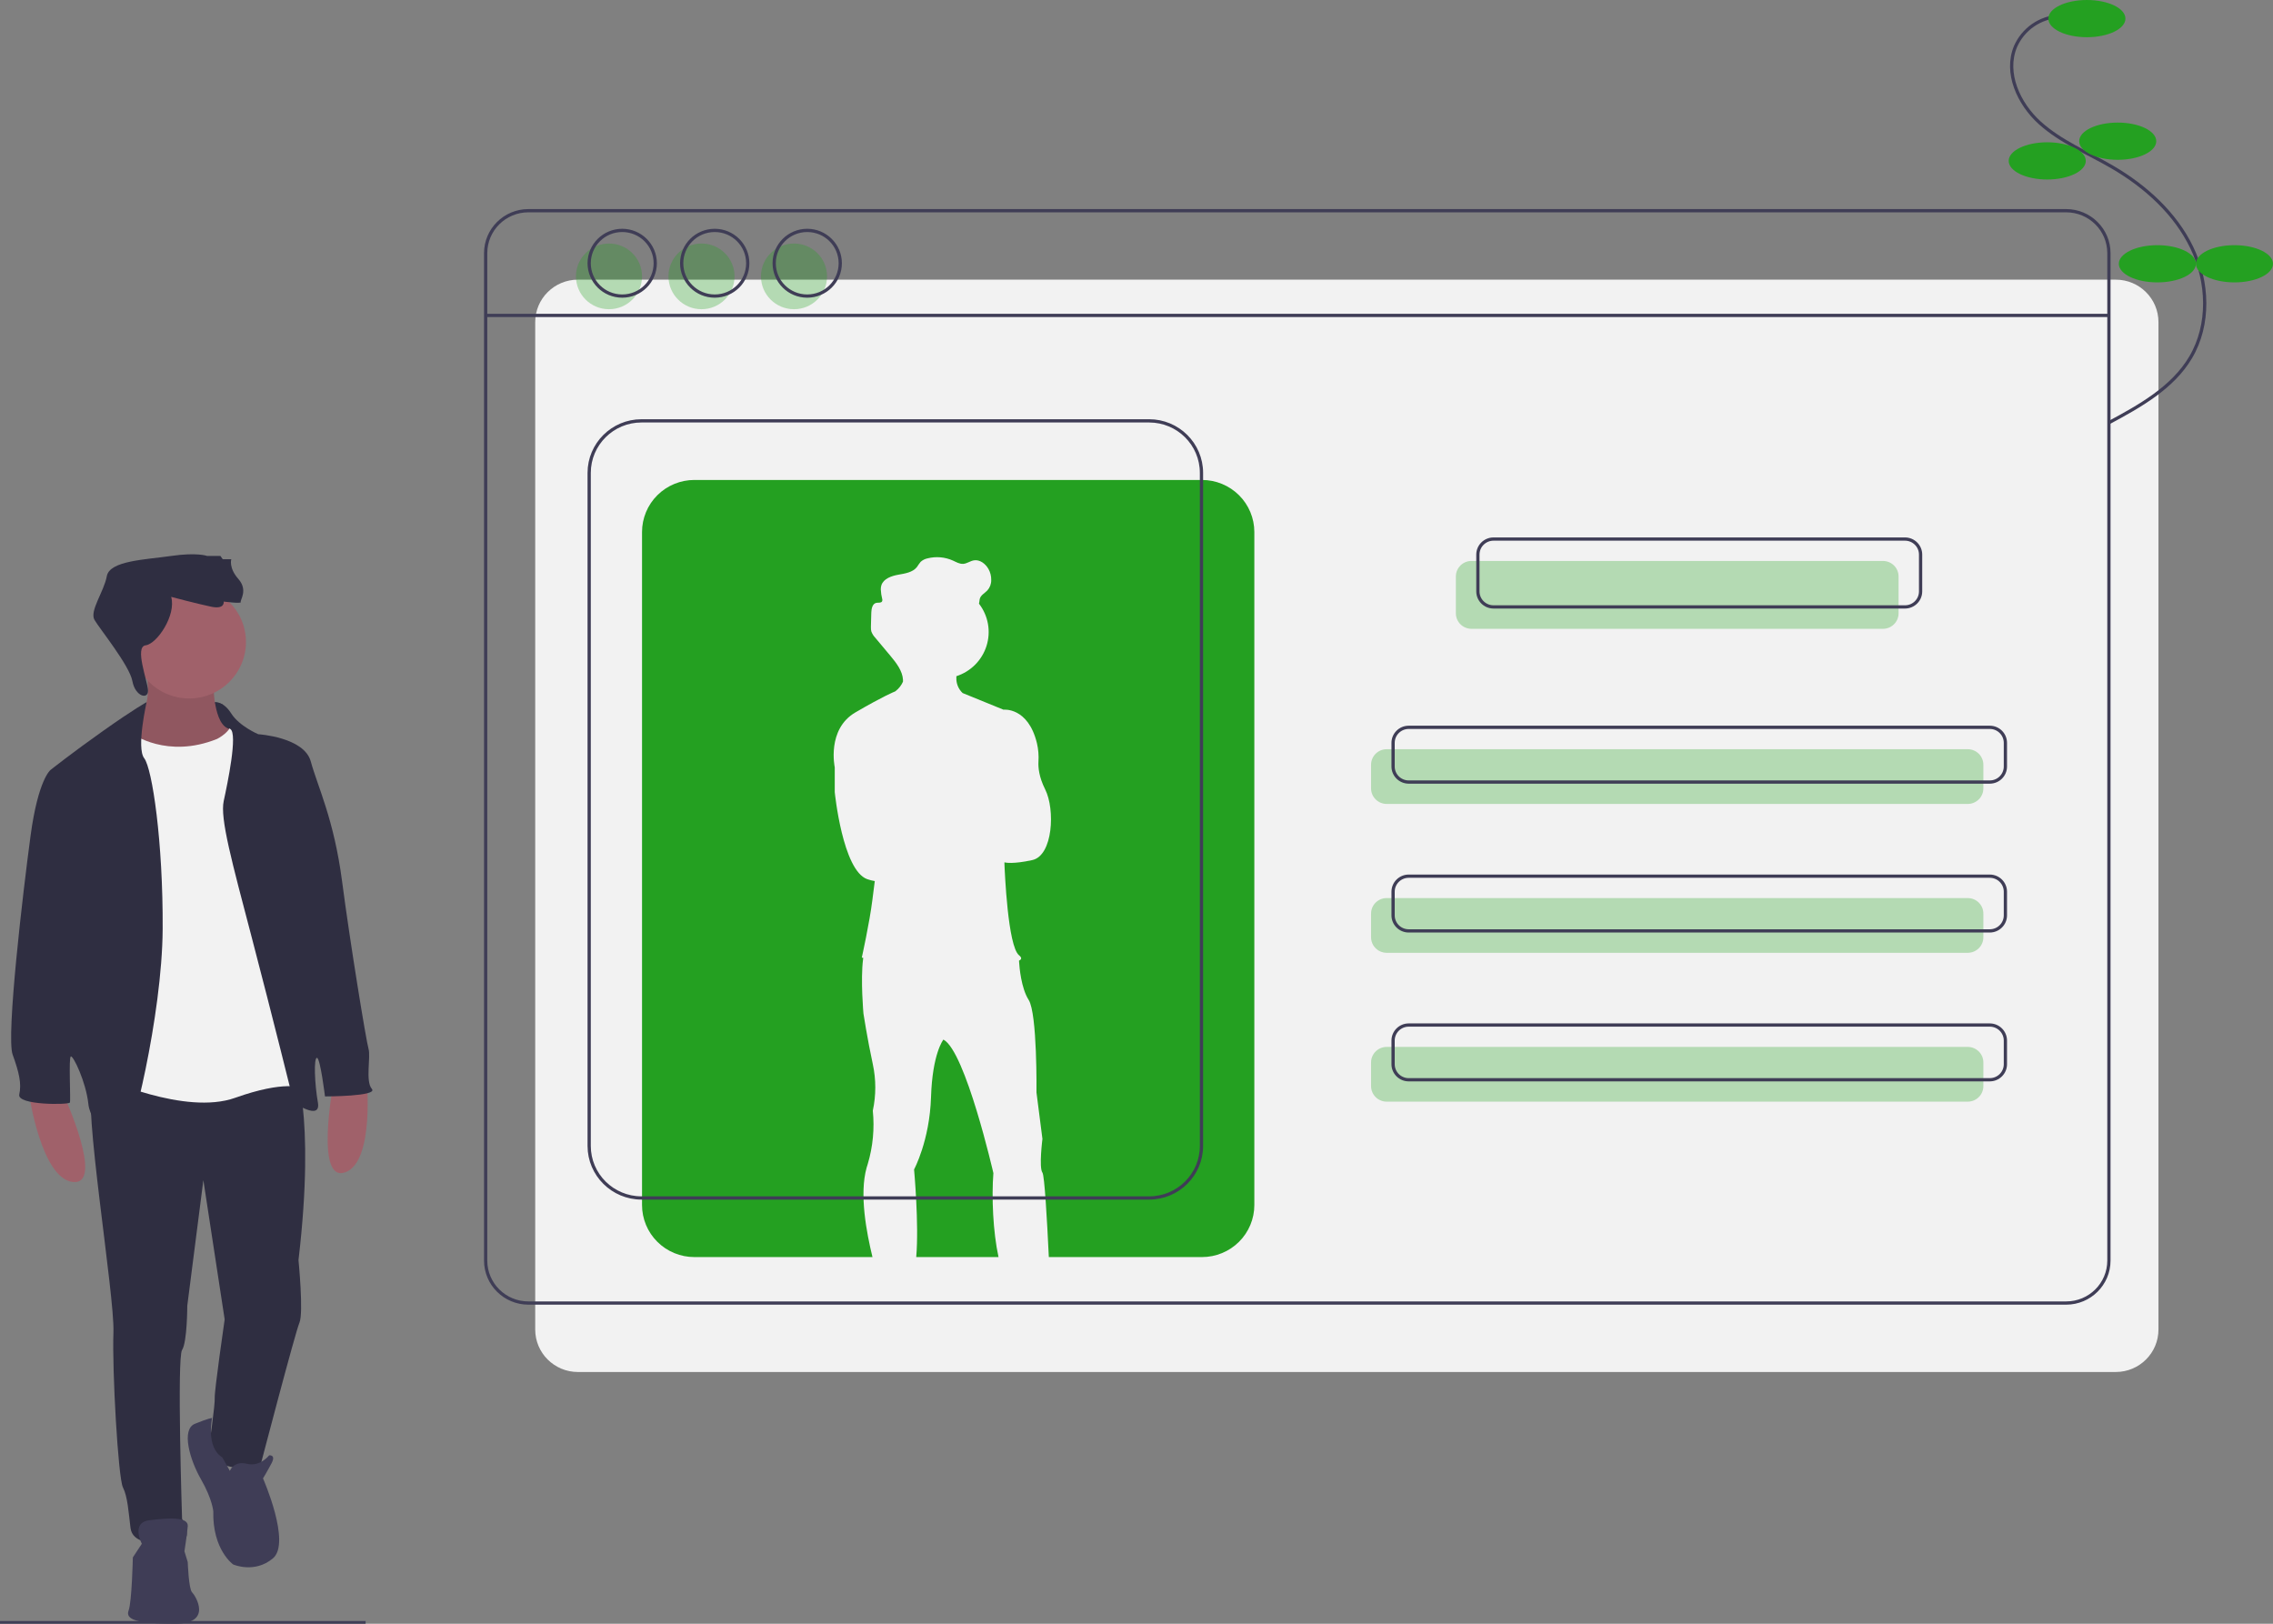 <svg width="700" height="500" viewBox="0 0 700 500" fill="none" xmlns="http://www.w3.org/2000/svg">
<rect x="0" y="0" width="700" height="500" fill="#808080" stroke="none"/>
<g clip-path="url(#clip0)">
<path d="M0 499.663H112.597" stroke="#3F3D56" stroke-miterlimit="10"/>
<path d="M651.571 86.115H177.983C170.716 86.115 164.825 91.969 164.825 99.191V409.405C164.825 416.627 170.716 422.481 177.983 422.481H651.571C658.838 422.481 664.728 416.627 664.728 409.405V99.191C664.728 91.969 658.838 86.115 651.571 86.115Z" fill="#F2F2F2"/>
<path d="M636.31 64.882H162.722C155.455 64.882 149.564 70.736 149.564 77.957V388.172C149.564 395.393 155.455 401.247 162.722 401.247H636.31C643.577 401.247 649.468 395.393 649.468 388.172V77.957C649.468 70.736 643.577 64.882 636.31 64.882Z" stroke="#3F3D56" stroke-miterlimit="10"/>
<path d="M149.564 97.13H649.468" stroke="#3F3D56" stroke-miterlimit="10"/>
<path opacity="0.3" d="M579.879 172.735H453.163C450.506 172.735 448.353 174.875 448.353 177.515V188.85C448.353 191.491 450.506 193.631 453.163 193.631H579.879C582.536 193.631 584.69 191.491 584.69 188.85V177.515C584.69 174.875 582.536 172.735 579.879 172.735Z" fill="#24A021"/>
<path opacity="0.3" d="M605.993 230.705H427.049C424.392 230.705 422.238 232.846 422.238 235.486V242.776C422.238 245.417 424.392 247.557 427.049 247.557H605.993C608.65 247.557 610.804 245.417 610.804 242.776V235.486C610.804 232.846 608.65 230.705 605.993 230.705Z" fill="#24A021"/>
<path opacity="0.3" d="M605.993 276.543H427.049C424.392 276.543 422.238 278.683 422.238 281.324V288.614C422.238 291.254 424.392 293.395 427.049 293.395H605.993C608.65 293.395 610.804 291.254 610.804 288.614V281.324C610.804 278.683 608.65 276.543 605.993 276.543Z" fill="#24A021"/>
<path opacity="0.3" d="M605.993 322.38H427.049C424.392 322.38 422.238 324.521 422.238 327.161V334.451C422.238 337.092 424.392 339.232 427.049 339.232H605.993C608.65 339.232 610.804 337.092 610.804 334.451V327.161C610.804 324.521 608.65 322.38 605.993 322.38Z" fill="#24A021"/>
<path d="M586.662 165.994H459.947C457.29 165.994 455.136 168.134 455.136 170.775V182.109C455.136 184.75 457.29 186.89 459.947 186.89H586.662C589.319 186.89 591.473 184.75 591.473 182.109V170.775C591.473 168.134 589.319 165.994 586.662 165.994Z" stroke="#3F3D56" stroke-miterlimit="10"/>
<path d="M612.777 223.965H433.832C431.175 223.965 429.021 226.105 429.021 228.746V236.036C429.021 238.676 431.175 240.817 433.832 240.817H612.777C615.433 240.817 617.587 238.676 617.587 236.036V228.746C617.587 226.105 615.433 223.965 612.777 223.965Z" stroke="#3F3D56" stroke-miterlimit="10"/>
<path d="M612.777 269.802H433.832C431.175 269.802 429.021 271.942 429.021 274.583V281.873C429.021 284.513 431.175 286.654 433.832 286.654H612.777C615.433 286.654 617.587 284.513 617.587 281.873V274.583C617.587 271.942 615.433 269.802 612.777 269.802Z" stroke="#3F3D56" stroke-miterlimit="10"/>
<path d="M612.777 315.639H433.832C431.175 315.639 429.021 317.78 429.021 320.42V327.71C429.021 330.351 431.175 332.491 433.832 332.491H612.777C615.433 332.491 617.587 330.351 617.587 327.71V320.42C617.587 317.78 615.433 315.639 612.777 315.639Z" stroke="#3F3D56" stroke-miterlimit="10"/>
<path opacity="0.3" d="M187.548 95.216C193.168 95.216 197.723 90.689 197.723 85.104C197.723 79.52 193.168 74.993 187.548 74.993C181.929 74.993 177.374 79.52 177.374 85.104C177.374 90.689 181.929 95.216 187.548 95.216Z" fill="#24A021"/>
<path opacity="0.3" d="M216.037 95.216C221.656 95.216 226.211 90.689 226.211 85.104C226.211 79.52 221.656 74.993 216.037 74.993C210.418 74.993 205.862 79.52 205.862 85.104C205.862 90.689 210.418 95.216 216.037 95.216Z" fill="#24A021"/>
<path opacity="0.3" d="M244.525 95.216C250.144 95.216 254.699 90.689 254.699 85.104C254.699 79.52 250.144 74.993 244.525 74.993C238.906 74.993 234.351 79.52 234.351 85.104C234.351 90.689 238.906 95.216 244.525 95.216Z" fill="#24A021"/>
<path d="M191.619 91.171C197.238 91.171 201.793 86.644 201.793 81.06C201.793 75.476 197.238 70.949 191.619 70.949C186 70.949 181.444 75.476 181.444 81.06C181.444 86.644 186 91.171 191.619 91.171Z" stroke="#3F3D56" stroke-miterlimit="10"/>
<path d="M220.107 91.171C225.726 91.171 230.281 86.644 230.281 81.06C230.281 75.476 225.726 70.949 220.107 70.949C214.488 70.949 209.933 75.476 209.933 81.06C209.933 86.644 214.488 91.171 220.107 91.171Z" stroke="#3F3D56" stroke-miterlimit="10"/>
<path d="M248.595 91.171C254.214 91.171 258.77 86.644 258.77 81.06C258.77 75.476 254.214 70.949 248.595 70.949C242.976 70.949 238.421 75.476 238.421 81.06C238.421 86.644 242.976 91.171 248.595 91.171Z" stroke="#3F3D56" stroke-miterlimit="10"/>
<path d="M307.507 387.092C305.804 379.294 305.352 368.643 305.925 361.234C305.925 361.234 297.312 323.629 290.535 320.121L290.533 320.123C290.429 320.256 287.14 324.541 286.723 337.8C286.299 351.27 281.5 360.11 281.5 360.11C281.5 360.11 283.053 376.9 282.165 387.092L307.507 387.092Z" fill="#24A021"/>
<path d="M370.164 147.794H213.847C211.729 147.794 209.633 148.208 207.676 149.013C205.72 149.819 203.943 150.999 202.445 152.487C200.948 153.975 199.76 155.741 198.95 157.686C198.14 159.63 197.723 161.713 197.723 163.818V371.068C197.723 373.172 198.14 375.256 198.95 377.2C199.76 379.144 200.948 380.91 202.445 382.398C203.943 383.886 205.72 385.067 207.676 385.872C209.633 386.677 211.729 387.092 213.847 387.092H268.69C266.859 379.542 264.582 367.752 266.888 359.554L266.887 359.549L266.888 359.552C266.996 359.169 267.11 358.792 267.238 358.426C268.822 353.106 269.35 347.53 268.793 342.009C269.811 337.292 269.811 332.415 268.793 327.698C267.099 319.841 265.913 312.123 265.913 312.123C265.913 312.123 264.979 301.74 265.794 295.376C265.812 295.236 265.833 295.104 265.853 294.968C265.565 294.903 265.404 294.865 265.404 294.865C265.404 294.865 267.804 284.061 268.651 277.186C268.851 275.563 269.114 273.505 269.399 271.311C268.617 271.182 267.847 270.988 267.098 270.731C259.474 268.065 257.073 243.932 257.073 243.932V236.285C257.073 236.285 254.532 224.568 263.427 219.377C271.992 214.378 275.412 213.009 275.654 212.915C275.719 212.869 275.783 212.826 275.85 212.775C276.818 212.02 277.584 211.04 278.081 209.921C278.093 209.729 278.096 209.537 278.089 209.347C277.945 206.606 276.024 204.113 274.202 201.937C272.648 200.082 271.094 198.227 269.54 196.371C269.008 195.819 268.599 195.161 268.339 194.44C268.241 194.043 268.198 193.633 268.213 193.224C268.211 193.073 268.212 192.922 268.215 192.771C268.241 191.387 268.278 190.004 268.329 188.621C268.372 187.413 268.679 185.889 269.869 185.641C270.488 185.511 271.308 185.737 271.635 185.199C271.745 184.977 271.773 184.724 271.714 184.484C271.71 184.502 271.709 184.52 271.704 184.538C271.7 184.515 271.696 184.493 271.692 184.471C271.447 183.502 271.299 182.512 271.251 181.514C271.238 181.064 271.302 180.615 271.442 180.186C272.132 178.181 274.506 177.358 276.605 176.979C278.703 176.601 281.059 176.275 282.376 174.608C282.728 174.055 283.111 173.521 283.521 173.008C284.126 172.462 284.868 172.09 285.669 171.932C288.274 171.277 291.025 171.52 293.473 172.62C294.488 173.081 295.508 173.701 296.622 173.63C297.778 173.558 298.766 172.749 299.908 172.552C301.752 172.234 303.516 173.607 304.425 175.233C305.002 176.268 305.29 177.437 305.261 178.619C305.283 179.797 304.855 180.939 304.064 181.815C303.27 182.652 302.086 183.227 301.757 184.329C301.622 184.778 301.653 185.261 301.535 185.714C301.52 185.771 301.496 185.824 301.476 185.879C301.498 185.907 301.522 185.933 301.543 185.961C302.932 187.78 303.862 189.902 304.258 192.15C304.653 194.398 304.501 196.708 303.815 198.886C303.129 201.065 301.929 203.048 300.315 204.672C298.7 206.295 296.719 207.512 294.535 208.219C294.53 208.361 294.524 208.503 294.525 208.646C294.484 209.53 294.635 210.413 294.967 211.235C295.3 212.056 295.806 212.798 296.451 213.408L309.031 218.535C309.031 218.535 316.605 217.623 319.338 228.855C319.776 230.722 319.934 232.643 319.806 234.556C319.707 236.249 319.938 239.231 321.88 243.09C324.986 249.263 324.28 263.435 317.926 264.838C311.908 266.167 309.567 265.609 309.337 265.546L309.323 265.794C309.422 268.453 310.374 291.388 313.832 294.163C314.788 294.931 314.605 295.449 313.821 295.799L313.823 295.801C313.823 295.801 313.829 295.948 313.844 296.213C313.948 297.891 314.481 304.279 316.796 307.913C319.48 312.123 319.198 336.398 319.198 336.398L321.032 350.71C321.032 350.71 319.903 359.55 321.032 361.093C321.673 361.967 322.45 375.52 323.002 387.092H370.164C374.441 387.092 378.542 385.403 381.566 382.398C384.59 379.393 386.289 375.317 386.289 371.068V163.818C386.289 161.713 385.871 159.63 385.061 157.686C384.251 155.741 383.063 153.975 381.566 152.487C380.069 150.999 378.291 149.819 376.335 149.013C374.379 148.208 372.282 147.794 370.164 147.794V147.794Z" fill="#24A021"/>
<path d="M353.886 129.594H197.569C188.663 129.594 181.444 136.768 181.444 145.617V352.868C181.444 361.717 188.663 368.891 197.569 368.891H353.886C362.791 368.891 370.01 361.717 370.01 352.868V145.617C370.01 136.768 362.791 129.594 353.886 129.594Z" stroke="#3F3D56" stroke-miterlimit="10"/>
<path d="M68.388 216.804C68.388 216.804 62.063 214.946 60.707 216.968C59.35 218.99 62.556 233.65 62.556 233.65L76.492 234.492L71.629 222.287L68.388 216.804Z" fill="#2F2E41"/>
<path d="M19.633 337.188C19.633 337.188 32.314 364.854 22.548 363.985C12.783 363.116 8.993 337.188 8.993 337.188H19.633Z" fill="#A0616A"/>
<path d="M102.565 334.306C102.565 334.306 97.002 364.2 106.265 361.007C115.528 357.814 112.888 331.746 112.888 331.746L102.565 334.306Z" fill="#A0616A"/>
<path d="M65.691 209.868C65.691 209.868 65.545 223.773 70.938 224.497C76.331 225.222 67.877 232.609 67.877 232.609L58.257 234.492L44.411 233.478L38.289 225.656C38.289 225.656 49.075 220.586 44.411 204.798L65.691 209.868Z" fill="#A0616A"/>
<path opacity="0.1" d="M65.691 209.868C65.691 209.868 65.545 223.773 70.938 224.497C76.331 225.222 67.877 232.609 67.877 232.609L58.257 234.492L44.411 233.478L38.289 225.656C38.289 225.656 49.075 220.586 44.411 204.798L65.691 209.868Z" fill="black"/>
<path d="M90.468 327.483C90.468 327.483 97.318 342.113 91.925 388.029C91.925 388.029 93.529 404.252 92.217 407.294C90.905 410.336 80.119 451.617 80.119 451.617C80.119 451.617 66.273 454.659 64.378 445.534C64.378 445.534 66.273 432.498 66.127 430.47C65.981 428.442 69.188 406.28 69.188 406.28L62.629 363.406L57.673 402.08C57.673 402.08 57.673 413.233 56.07 415.695C54.467 418.158 56.07 467.695 56.07 467.695C56.07 467.695 60.589 475.227 53.738 475.372C46.888 475.517 40.766 475.227 40.183 470.447C39.6 465.667 39.309 460.888 37.851 457.991C36.394 455.094 34.499 421.924 34.936 410.336C35.373 398.748 25.316 339.216 28.523 332.988C31.729 326.759 90.468 327.483 90.468 327.483Z" fill="#2F2E41"/>
<path d="M58.258 215.082C67.918 215.082 75.748 207.3 75.748 197.701C75.748 188.101 67.918 180.319 58.258 180.319C48.598 180.319 40.768 188.101 40.768 197.701C40.768 207.3 48.598 215.082 58.258 215.082Z" fill="#A0616A"/>
<path d="M40.766 225.946C40.766 225.946 51.406 233.768 66.856 227.539C66.856 227.539 71.957 225.077 71.52 221.311C71.083 217.545 82.16 251.584 82.16 251.584L93.383 310.826L92.8 335.016C92.8 335.016 87.844 332.553 72.394 338.057C56.945 343.562 31.73 331.829 31.73 331.829L32.604 269.69L33.478 233.478L35.811 225.511C35.811 225.511 36.977 223.339 40.766 225.946Z" fill="#F2F2F2"/>
<path d="M66.176 216.222C66.176 216.222 68.751 215.807 71.228 219.718C73.706 223.628 79.536 226.091 79.536 226.091C79.536 226.091 93.674 226.96 95.715 234.492C97.755 242.024 102.857 252.308 105.335 271.283C107.812 290.258 112.768 320.531 113.497 322.993C114.225 325.456 112.476 332.988 114.517 335.305C116.557 337.623 100.087 337.623 100.087 337.623C100.087 337.623 98.63 325.745 97.61 325.745C96.589 325.745 96.881 333.712 97.901 339.506C98.921 345.3 90.468 339.506 90.468 339.506C90.468 339.506 83.909 312.999 77.641 289.099C71.374 265.199 67.73 252.018 68.896 246.659C70.062 241.3 73.269 225.946 70.937 224.497C68.605 223.049 66.176 216.222 66.176 216.222Z" fill="#2F2E41"/>
<path d="M45.157 216.21C45.157 216.21 41.349 218.269 31.729 225.077C22.11 231.885 15.551 237.099 15.551 237.099C15.551 237.099 11.761 239.996 9.429 257.233C7.097 274.47 1.85 319.083 3.89 324.732C5.931 330.381 6.66 333.712 5.931 337.044C5.202 340.375 21.235 340.23 21.526 339.506C21.818 338.782 21.089 325.601 21.818 325.311C22.547 325.021 26.482 333.133 27.211 339.94C27.94 346.748 36.393 352.108 38.288 352.108C40.183 352.108 49.948 312.854 50.094 286.057C50.24 259.261 46.888 236.665 44.41 233.478C41.932 230.291 45.157 216.21 45.157 216.21Z" fill="#2F2E41"/>
<path d="M70.791 452.921C70.791 452.921 71.957 449.734 76.038 450.748C80.119 451.762 82.888 448.141 82.888 448.141C82.888 448.141 85.075 447.851 83.617 450.604C82.16 453.356 80.994 455.239 80.994 455.239C80.994 455.239 89.739 475.083 84.055 479.863C78.37 484.643 71.811 481.746 71.811 481.746C71.811 481.746 65.398 477.255 65.69 465.378C65.69 465.378 65.398 461.612 61.9 455.528C58.402 449.445 55.779 440.175 60.005 438.436C64.232 436.698 65.32 436.634 65.32 436.634C65.32 436.634 63.342 445.624 68.451 448.766L70.791 452.921Z" fill="#3F3D56"/>
<path d="M43.681 475.372C43.681 475.372 40.183 468.854 46.013 468.13C51.843 467.406 58.111 466.971 57.819 470.013C57.528 473.055 56.799 477.69 56.799 477.69L57.819 481.021C57.819 481.021 58.111 489.278 59.131 490.292C60.151 491.306 65.69 499.996 53.884 499.996C42.078 499.996 38.58 498.693 39.6 495.941C40.621 493.189 40.912 479.573 40.912 479.573L43.681 475.372Z" fill="#3F3D56"/>
<path d="M52.718 183.796C52.718 183.796 60.88 185.968 65.107 186.837C69.334 187.706 68.896 185.244 68.896 185.244C68.896 185.244 74.435 185.968 74.144 185.389C73.852 184.809 76.476 181.768 73.415 178.291C70.354 174.815 71.228 172.208 71.228 172.208H68.605L67.876 171.194H63.795C63.795 171.194 60.734 170.035 52.718 171.194C44.701 172.353 33.77 172.642 32.895 177.422C32.021 182.202 27.503 188.141 29.106 190.893C30.709 193.645 39.892 204.943 40.766 209.723C41.641 214.503 45.724 215.565 45.577 212.572C45.43 209.578 41.349 199.149 44.847 198.715C48.345 198.28 54.321 189.445 52.718 183.796Z" fill="#2F2E41"/>
<path d="M634.125 5.027C631.233 5.189 628.445 6.149 626.071 7.798C623.698 9.447 621.834 11.72 620.688 14.364C617.328 22.435 621.654 31.916 628.148 37.801C634.643 43.687 642.985 47.051 650.565 51.473C660.746 57.413 669.894 65.658 674.988 76.242C680.082 86.825 680.624 99.936 674.636 110.047C669.078 119.431 658.973 125.048 649.334 130.228" stroke="#3F3D56" stroke-miterlimit="10"/>
<path d="M642.685 11.459C649.24 11.459 654.555 8.894 654.555 5.73C654.555 2.565 649.24 0 642.685 0C636.129 0 630.814 2.565 630.814 5.73C630.814 8.894 636.129 11.459 642.685 11.459Z" fill="#24A021"/>
<path d="M652.181 49.208C658.736 49.208 664.051 46.642 664.051 43.478C664.051 40.314 658.736 37.748 652.181 37.748C645.625 37.748 640.311 40.314 640.311 43.478C640.311 46.642 645.625 49.208 652.181 49.208Z" fill="#24A021"/>
<path d="M630.475 55.275C637.03 55.275 642.345 52.709 642.345 49.545C642.345 46.38 637.03 43.815 630.475 43.815C623.919 43.815 618.604 46.38 618.604 49.545C618.604 52.709 623.919 55.275 630.475 55.275Z" fill="#24A021"/>
<path d="M664.39 86.956C670.945 86.956 676.26 84.391 676.26 81.227C676.26 78.062 670.945 75.497 664.39 75.497C657.834 75.497 652.52 78.062 652.52 81.227C652.52 84.391 657.834 86.956 664.39 86.956Z" fill="#24A021"/>
<path d="M688.13 86.956C694.686 86.956 700 84.391 700 81.227C700 78.062 694.686 75.497 688.13 75.497C681.574 75.497 676.26 78.062 676.26 81.227C676.26 84.391 681.574 86.956 688.13 86.956Z" fill="#24A021"/>
</g>
<defs>
<clipPath id="clip0">
<rect width="700" height="500" fill="white"/>
</clipPath>
</defs>
</svg>
